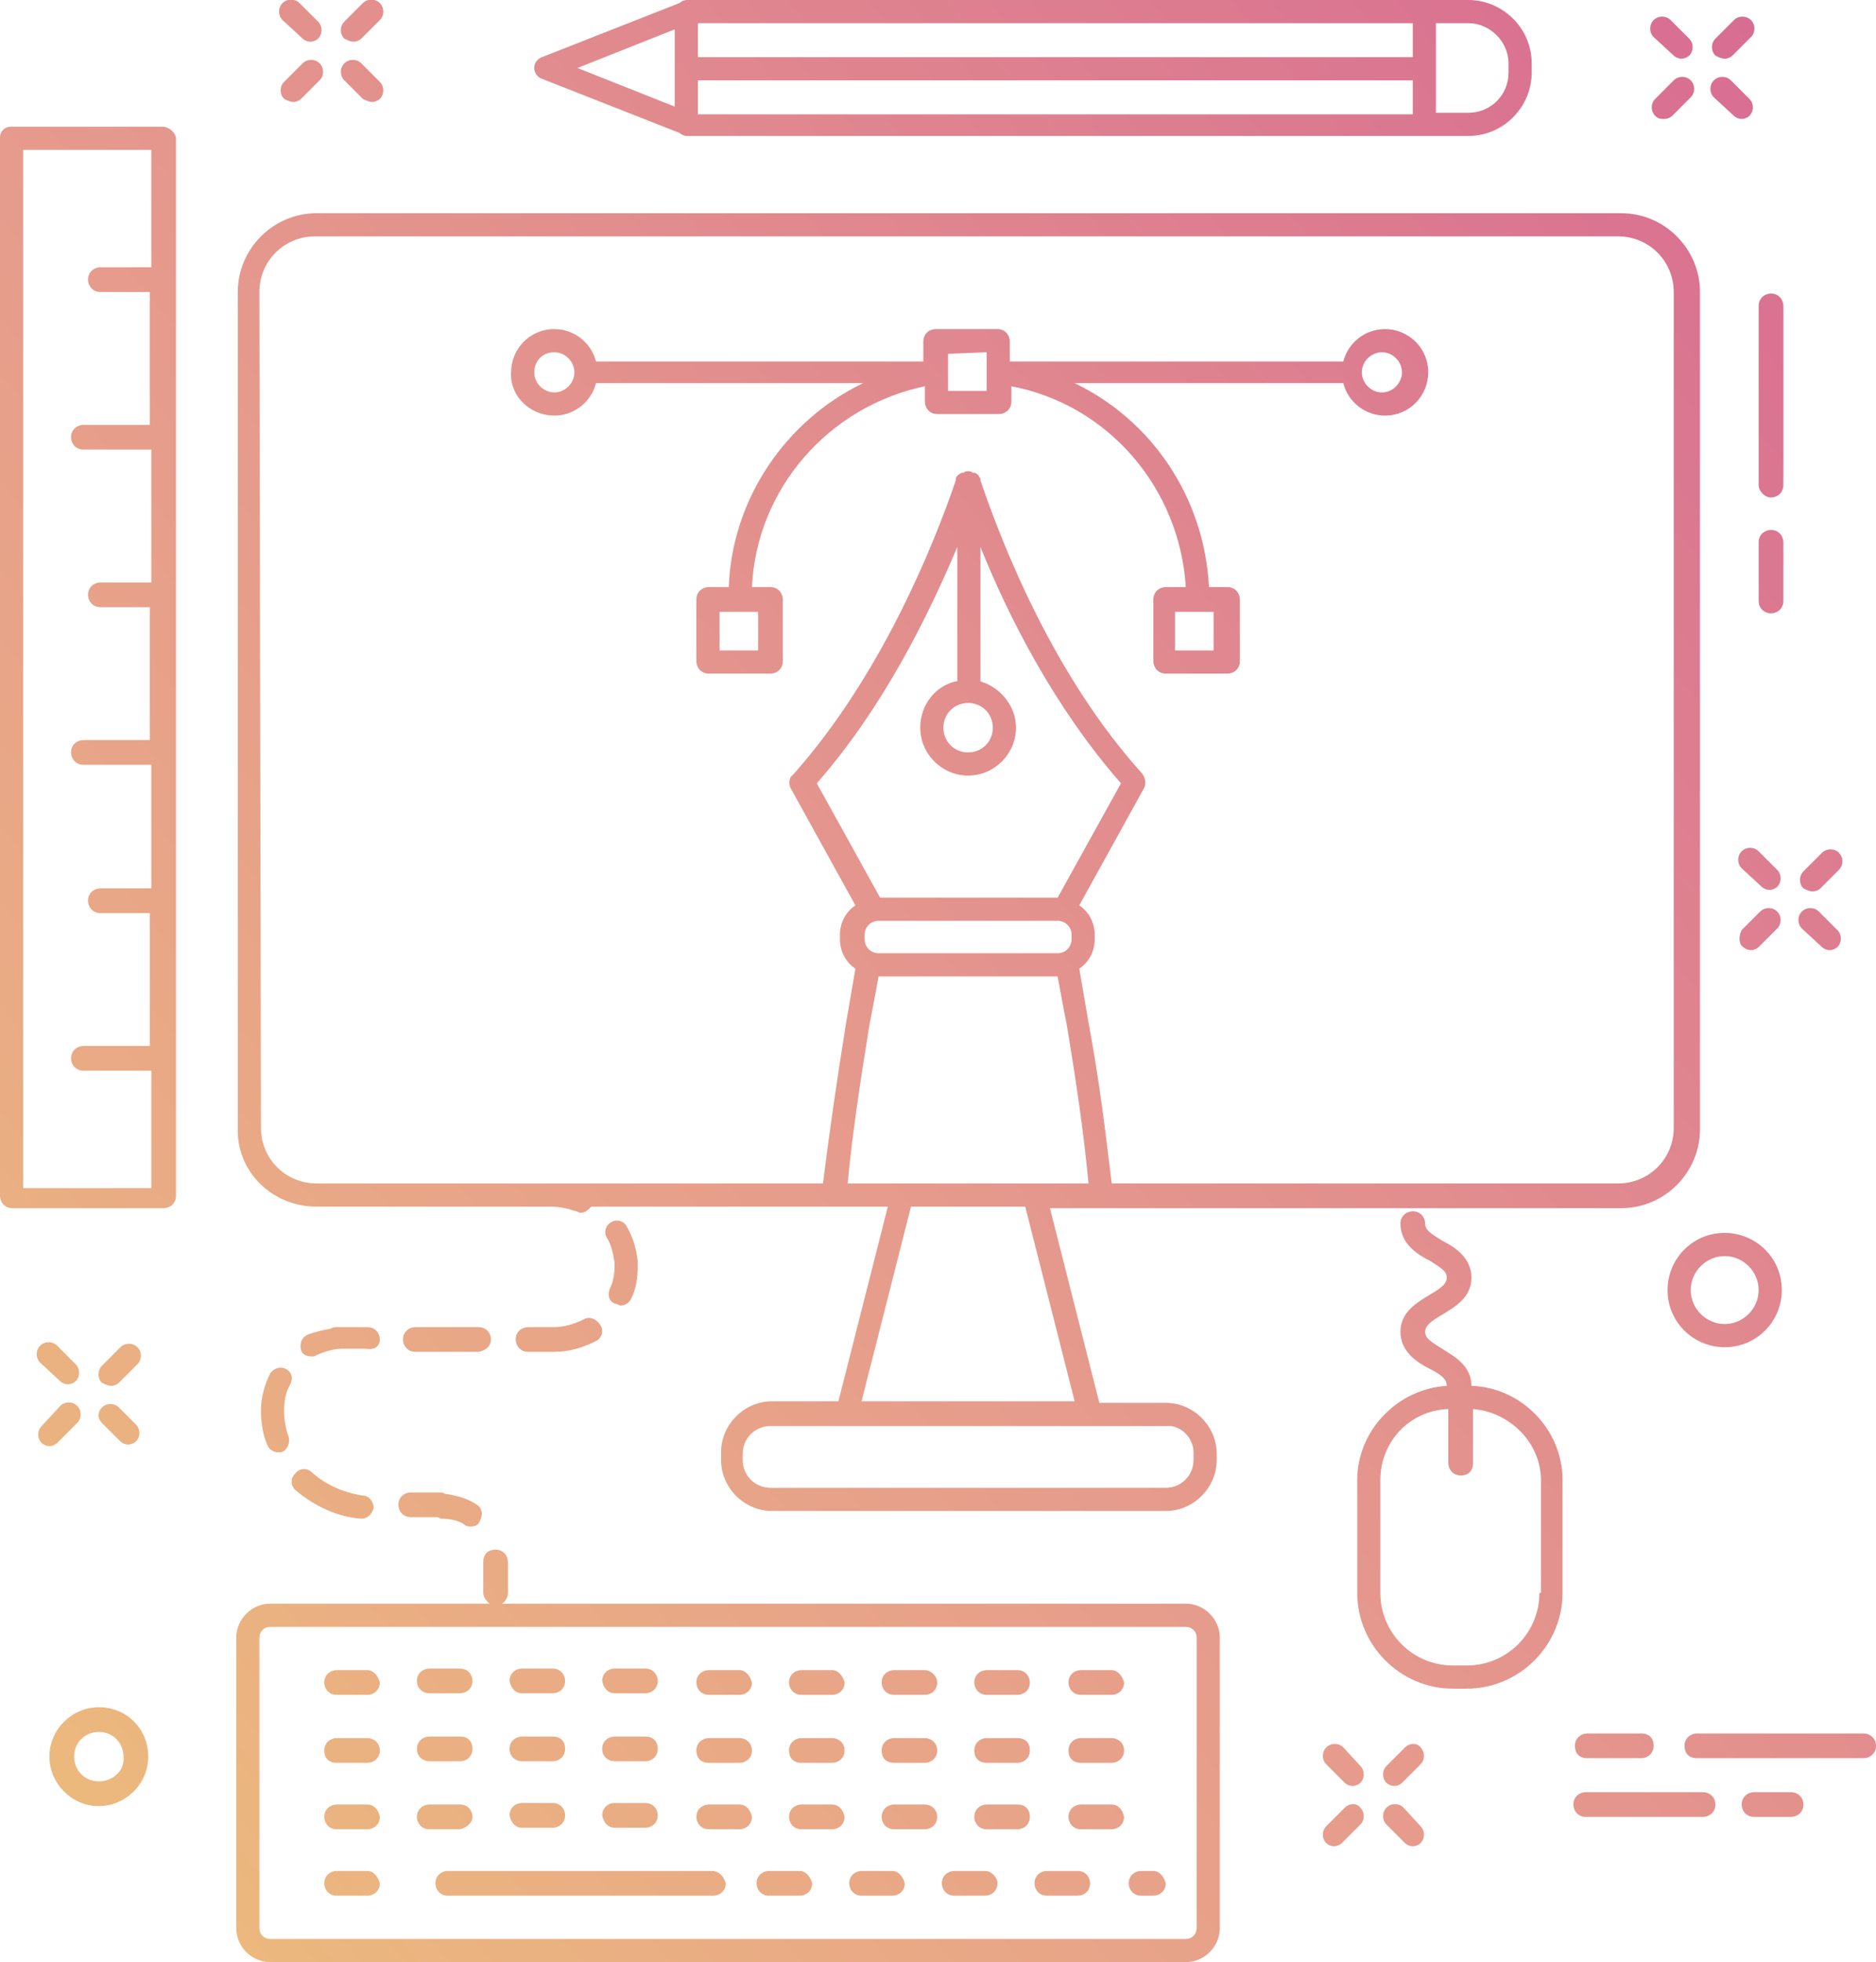 <?xml version="1.0" encoding="utf-8"?>
<!-- Generator: Adobe Illustrator 21.0.2, SVG Export Plug-In . SVG Version: 6.00 Build 0)  -->
<svg version="1.1" id="Layer_1" xmlns="http://www.w3.org/2000/svg" xmlns:xlink="http://www.w3.org/1999/xlink" x="0px" y="0px"
	 viewBox="0 0 121.5 127" style="enable-background:new 0 0 121.5 127;" xml:space="preserve">
<style type="text/css">
	.st0{fill:url(#SVGID_1_);}
</style>
<linearGradient id="SVGID_1_" gradientUnits="userSpaceOnUse" x1="0.448" y1="111.596" x2="121.031" y2="10.415">
	<stop  offset="0" style="stop-color:#ECB97D"/>
	<stop  offset="0.403" style="stop-color:#E69C8C"/>
	<stop  offset="1" style="stop-color:#D86D92"/>
</linearGradient>
<path class="st0" d="M10.5,8.2H0.7C0.3,8.2,0,8.5,0,8.9v68.5c0,0.4,0.3,0.8,0.8,0.8h9.8c0.4,0,0.8-0.3,0.8-0.8V8.9
	C11.3,8.5,10.9,8.2,10.5,8.2z M1.5,76.7v-67h8.3v7.6H6.5c-0.4,0-0.8,0.3-0.8,0.8c0,0.4,0.3,0.8,0.8,0.8h3.2v8.6H5.4
	c-0.4,0-0.8,0.3-0.8,0.8c0,0.4,0.3,0.8,0.8,0.8h4.4v8.6H6.5c-0.4,0-0.8,0.3-0.8,0.8c0,0.4,0.3,0.8,0.8,0.8h3.2v8.6H5.4
	c-0.4,0-0.8,0.3-0.8,0.8c0,0.4,0.3,0.8,0.8,0.8h4.4v8H6.5c-0.4,0-0.8,0.3-0.8,0.8c0,0.4,0.3,0.8,0.8,0.8h3.2v8.6H5.4
	c-0.4,0-0.8,0.3-0.8,0.8c0,0.4,0.3,0.8,0.8,0.8h4.4v7.6H1.5V76.7z M91,113.1l-1.2,1.2c-0.3,0.3-0.3,0.8,0,1.1
	c0.1,0.1,0.3,0.2,0.5,0.2s0.4-0.1,0.5-0.2l1.2-1.2c0.3-0.3,0.3-0.8,0-1.1C91.8,112.8,91.3,112.8,91,113.1z M87.1,117l-1.2,1.2
	c-0.3,0.3-0.3,0.8,0,1.1c0.1,0.1,0.3,0.2,0.5,0.2s0.4-0.1,0.5-0.2l1.2-1.2c0.3-0.3,0.3-0.8,0-1.1C87.9,116.7,87.4,116.7,87.1,117z
	 M90.9,117c-0.3-0.3-0.8-0.3-1.1,0c-0.3,0.3-0.3,0.8,0,1.1l1.2,1.2c0.1,0.1,0.3,0.2,0.5,0.2s0.4-0.1,0.5-0.2c0.3-0.3,0.3-0.8,0-1.1
	L90.9,117z M87,113.1c-0.3-0.3-0.8-0.3-1.1,0c-0.3,0.3-0.3,0.8,0,1.1l1.2,1.2c0.1,0.1,0.3,0.2,0.5,0.2s0.4-0.1,0.5-0.2
	c0.3-0.3,0.3-0.8,0-1.1L87,113.1z M7.2,89.7c0.2,0,0.4-0.1,0.5-0.2l1.2-1.2c0.3-0.3,0.3-0.8,0-1.1c-0.3-0.3-0.8-0.3-1.1,0l-1.2,1.2
	c-0.3,0.3-0.3,0.8,0,1.1C6.8,89.6,7,89.7,7.2,89.7z M5,92.1c0.3-0.3,0.3-0.8,0-1.1c-0.3-0.3-0.8-0.3-1.1,0l-1.2,1.3
	c-0.3,0.3-0.3,0.8,0,1.1c0.1,0.1,0.3,0.2,0.5,0.2s0.4-0.1,0.5-0.2L5,92.1z M6.6,92.1l1.2,1.2c0.1,0.1,0.3,0.2,0.5,0.2
	s0.4-0.1,0.5-0.2c0.3-0.3,0.3-0.8,0-1.1l-1.1-1.1c-0.3-0.3-0.8-0.3-1.1,0C6.3,91.4,6.3,91.8,6.6,92.1z M3.9,89.4
	c0.1,0.1,0.3,0.2,0.5,0.2s0.4-0.1,0.5-0.2c0.3-0.3,0.3-0.8,0-1.1l-1.2-1.2c-0.3-0.3-0.8-0.3-1.1,0c-0.3,0.3-0.3,0.8,0,1.1L3.9,89.4z
	 M22.9,2.7c0.2,0,0.4-0.1,0.5-0.2l1.2-1.2c0.3-0.3,0.3-0.8,0-1.1s-0.8-0.3-1.1,0l-1.2,1.2c-0.3,0.3-0.3,0.8,0,1.1
	C22.5,2.6,22.7,2.7,22.9,2.7z M19,6.6c0.2,0,0.4-0.1,0.5-0.2l1.2-1.2c0.3-0.3,0.3-0.8,0-1.1c-0.3-0.3-0.8-0.3-1.1,0l-1.2,1.2
	c-0.3,0.3-0.3,0.8,0,1.1C18.6,6.5,18.8,6.6,19,6.6z M23.5,6.4c0.2,0.1,0.4,0.2,0.6,0.2c0.2,0,0.4-0.1,0.5-0.2c0.3-0.3,0.3-0.8,0-1.1
	l-1.2-1.2c-0.3-0.3-0.8-0.3-1.1,0c-0.3,0.3-0.3,0.8,0,1.1L23.5,6.4z M19.6,2.5c0.1,0.1,0.3,0.2,0.5,0.2s0.4-0.1,0.5-0.2
	c0.3-0.3,0.3-0.8,0-1.1l-1.2-1.2c-0.3-0.3-0.8-0.3-1.1,0C18,0.5,18,1,18.3,1.3L19.6,2.5z M111.7,3.8c0.2,0,0.4-0.1,0.5-0.2l1.2-1.2
	c0.3-0.3,0.3-0.8,0-1.1s-0.8-0.3-1.1,0l-1.2,1.2c-0.3,0.3-0.3,0.8,0,1.1C111.3,3.7,111.5,3.8,111.7,3.8z M107.8,7.7
	c0.2,0,0.4-0.1,0.5-0.2l1.2-1.2c0.3-0.3,0.3-0.8,0-1.1c-0.3-0.3-0.8-0.3-1.1,0l-1.2,1.2c-0.3,0.3-0.3,0.8,0,1.1
	C107.4,7.7,107.6,7.7,107.8,7.7z M112.3,7.5c0.1,0.1,0.3,0.2,0.5,0.2s0.4-0.1,0.5-0.2c0.3-0.3,0.3-0.8,0-1.1l-1.2-1.2
	c-0.3-0.3-0.8-0.3-1.1,0c-0.3,0.3-0.3,0.8,0,1.1L112.3,7.5z M108.4,3.6c0.1,0.1,0.3,0.2,0.5,0.2s0.4-0.1,0.5-0.2
	c0.3-0.3,0.3-0.8,0-1.1l-1.2-1.2c-0.3-0.3-0.8-0.3-1.1,0c-0.3,0.3-0.3,0.8,0,1.1L108.4,3.6z M117.4,57.7c0.2,0,0.4-0.1,0.5-0.2
	l1.2-1.2c0.3-0.3,0.3-0.8,0-1.1s-0.8-0.3-1.1,0l-1.2,1.2c-0.3,0.3-0.3,0.8,0,1.1C117,57.6,117.2,57.7,117.4,57.7z M112.9,61.3
	c0.1,0.1,0.3,0.2,0.5,0.2s0.4-0.1,0.5-0.2l1.2-1.2c0.3-0.3,0.3-0.8,0-1.1s-0.8-0.3-1.1,0l-1.2,1.2C112.6,60.6,112.6,61.1,112.9,61.3
	z M118,61.3c0.1,0.1,0.3,0.2,0.5,0.2s0.4-0.1,0.5-0.2c0.3-0.3,0.3-0.8,0-1.1l-1.2-1.2c-0.3-0.3-0.8-0.3-1.1,0
	c-0.3,0.3-0.3,0.8,0,1.1L118,61.3z M114.1,57.4c0.1,0.1,0.3,0.2,0.5,0.2s0.4-0.1,0.5-0.2c0.3-0.3,0.3-0.8,0-1.1l-1.2-1.2
	c-0.3-0.3-0.8-0.3-1.1,0c-0.3,0.3-0.3,0.8,0,1.1L114.1,57.4z M108,83.5c0,2.1,1.7,3.7,3.7,3.7c2.1,0,3.7-1.7,3.7-3.7
	c0-2.1-1.7-3.7-3.7-3.7C109.6,79.8,108,81.5,108,83.5z M113.9,83.5c0,1.2-1,2.2-2.2,2.2s-2.2-1-2.2-2.2s1-2.2,2.2-2.2
	S113.9,82.3,113.9,83.5z M6.4,110.5c-1.7,0-3.2,1.4-3.2,3.2c0,1.7,1.4,3.2,3.2,3.2c1.7,0,3.2-1.4,3.2-3.2S8.2,110.5,6.4,110.5z
	 M6.4,115.3c-0.9,0-1.6-0.7-1.6-1.6s0.7-1.6,1.6-1.6c0.9,0,1.6,0.7,1.6,1.6C8.1,114.6,7.3,115.3,6.4,115.3z M120.7,112.2h-10.8
	c-0.4,0-0.8,0.3-0.8,0.8s0.3,0.8,0.8,0.8h10.8c0.4,0,0.8-0.3,0.8-0.8S121.1,112.2,120.7,112.2z M102.8,112.2c-0.4,0-0.8,0.3-0.8,0.8
	s0.3,0.8,0.8,0.8h3.5c0.4,0,0.8-0.3,0.8-0.8s-0.3-0.8-0.8-0.8H102.8z M110.3,116h-7.6c-0.4,0-0.8,0.3-0.8,0.8c0,0.4,0.3,0.8,0.8,0.8
	h7.6c0.4,0,0.8-0.3,0.8-0.8S110.7,116,110.3,116z M116,116h-2.4c-0.4,0-0.8,0.3-0.8,0.8c0,0.4,0.3,0.8,0.8,0.8h2.4
	c0.4,0,0.8-0.3,0.8-0.8C116.8,116.3,116.4,116,116,116z M39.9,84.4c0.1,0,0.2,0.1,0.3,0.1c0.3,0,0.6-0.2,0.7-0.5
	c0.3-0.6,0.4-1.3,0.4-2c0-0.1,0-0.3,0-0.4c-0.1-0.8-0.3-1.5-0.7-2.2c-0.2-0.4-0.7-0.5-1-0.3c-0.4,0.2-0.5,0.7-0.3,1
	c0.3,0.5,0.4,1,0.5,1.6c0,0.1,0,0.2,0,0.3c0,0.5-0.1,1-0.3,1.4C39.3,83.9,39.5,84.3,39.9,84.4z M31.8,86.7c0-0.4-0.3-0.8-0.8-0.8
	h-4.1c-0.4,0-0.8,0.3-0.8,0.8c0,0.4,0.3,0.8,0.8,0.8H31C31.5,87.4,31.8,87.1,31.8,86.7z M37.8,85.4c-0.6,0.3-1.3,0.5-1.9,0.5l0,0
	h-1.7c-0.4,0-0.8,0.3-0.8,0.8c0,0.4,0.3,0.8,0.8,0.8h1.7l0,0c1,0,1.9-0.3,2.7-0.7c0.4-0.2,0.5-0.7,0.3-1
	C38.6,85.3,38.1,85.2,37.8,85.4z M24.6,86.7c0-0.4-0.3-0.8-0.8-0.8h-2c-0.1,0-0.2,0-0.4,0.1c-0.5,0.1-1,0.2-1.5,0.4
	c-0.4,0.2-0.5,0.6-0.4,1c0.1,0.3,0.4,0.4,0.7,0.4c0.1,0,0.2,0,0.3-0.1c0.5-0.2,1.1-0.4,1.6-0.4c0.1,0,0.1,0,0.2,0h1.4
	C24.3,87.4,24.6,87.1,24.6,86.7z M18.5,88.6c-0.4-0.2-0.8,0-1,0.3c-0.4,0.8-0.6,1.6-0.6,2.4c0,0.7,0.1,1.5,0.4,2.2
	c0.1,0.3,0.4,0.5,0.7,0.5c0.1,0,0.2,0,0.2,0c0.4-0.1,0.6-0.6,0.5-1c-0.2-0.5-0.3-1.1-0.3-1.7s0.1-1.2,0.4-1.7
	C19,89.2,18.9,88.8,18.5,88.6z M20.2,95.3c-0.3-0.3-0.8-0.3-1.1,0.1c-0.3,0.3-0.3,0.8,0.1,1.1c1.2,1,2.7,1.7,4.2,1.8l0,0
	c0.4,0,0.7-0.3,0.8-0.7c0-0.4-0.3-0.8-0.7-0.8C22.2,96.6,21.1,96.1,20.2,95.3z M28.9,96.7c-0.1,0-0.2-0.1-0.3-0.1h-2
	c-0.4,0-0.8,0.3-0.8,0.8c0,0.4,0.3,0.8,0.8,0.8h1.7c0.1,0,0.2,0.1,0.3,0.1c0.5,0,1.1,0.1,1.5,0.4c0.1,0.1,0.3,0.1,0.4,0.1
	c0.3,0,0.5-0.1,0.6-0.4c0.2-0.4,0.1-0.8-0.2-1C30.3,97,29.6,96.8,28.9,96.7z M95.3,89.7c0-1.3-1.1-1.9-1.9-2.4s-1.1-0.7-1.1-1.1
	s0.4-0.7,1.1-1.1c0.8-0.5,1.9-1.1,1.9-2.4s-1.1-2-1.9-2.4c-0.8-0.5-1.1-0.7-1.1-1.1s-0.3-0.8-0.8-0.8c-0.4,0-0.8,0.3-0.8,0.8
	c0,1.3,1.1,2,1.9,2.4c0.8,0.5,1.1,0.7,1.1,1.1s-0.4,0.7-1.1,1.1c-0.8,0.5-1.9,1.1-1.9,2.4s1.1,2,1.9,2.4s1.1,0.7,1.1,1.1
	c-3.2,0.2-5.8,2.9-5.8,6.1v7.3c0,3.4,2.8,6.2,6.2,6.2H95c3.4,0,6.2-2.8,6.2-6.2v-7.3C101.2,92.5,98.5,89.8,95.3,89.7z M99.7,103.1
	c0,2.6-2.1,4.7-4.7,4.7h-0.9c-2.6,0-4.7-2.1-4.7-4.7v-7.3c0-2.5,1.9-4.5,4.4-4.6v3.5c0,0.4,0.3,0.8,0.8,0.8s0.8-0.3,0.8-0.8v-3.5
	c2.4,0.2,4.4,2.2,4.4,4.6v7.3H99.7z M76.8,103.8H32.5c0.2-0.1,0.4-0.4,0.4-0.7v-2c0-0.4-0.3-0.8-0.8-0.8s-0.8,0.3-0.8,0.8v2
	c0,0.3,0.2,0.5,0.4,0.7H17.5c-1.2,0-2.2,1-2.2,2.2v18.8c0,1.2,1,2.2,2.2,2.2h59.3c1.2,0,2.2-1,2.2-2.2V106
	C79,104.8,78,103.8,76.8,103.8z M77.5,124.8c0,0.4-0.3,0.7-0.7,0.7H17.5c-0.4,0-0.7-0.3-0.7-0.7V106c0-0.4,0.3-0.7,0.7-0.7h59.3
	c0.4,0,0.7,0.3,0.7,0.7L77.5,124.8z M33.8,109.6h2c0.4,0,0.8-0.3,0.8-0.8c0-0.4-0.3-0.8-0.8-0.8h-2c-0.4,0-0.8,0.3-0.8,0.8
	C33.1,109.3,33.4,109.6,33.8,109.6z M27.8,109.6h2c0.4,0,0.8-0.3,0.8-0.8c0-0.4-0.3-0.8-0.8-0.8h-2c-0.4,0-0.8,0.3-0.8,0.8
	C27,109.3,27.4,109.6,27.8,109.6z M39.8,109.6h2c0.4,0,0.8-0.3,0.8-0.8c0-0.4-0.3-0.8-0.8-0.8h-2c-0.4,0-0.8,0.3-0.8,0.8
	C39.1,109.3,39.4,109.6,39.8,109.6z M72,108.1h-2c-0.4,0-0.8,0.3-0.8,0.8c0,0.4,0.3,0.8,0.8,0.8h2c0.4,0,0.8-0.3,0.8-0.8
	C72.7,108.5,72.4,108.1,72,108.1z M65.9,108.1h-2c-0.4,0-0.8,0.3-0.8,0.8c0,0.4,0.3,0.8,0.8,0.8h2c0.4,0,0.8-0.3,0.8-0.8
	C66.7,108.5,66.4,108.1,65.9,108.1z M47.9,108.1h-2c-0.4,0-0.8,0.3-0.8,0.8c0,0.4,0.3,0.8,0.8,0.8h2c0.4,0,0.8-0.3,0.8-0.8
	C48.6,108.5,48.3,108.1,47.9,108.1z M53.9,108.1h-2c-0.4,0-0.8,0.3-0.8,0.8c0,0.4,0.3,0.8,0.8,0.8h2c0.4,0,0.8-0.3,0.8-0.8
	C54.6,108.5,54.3,108.1,53.9,108.1z M23.8,108.1h-2c-0.4,0-0.8,0.3-0.8,0.8c0,0.4,0.3,0.8,0.8,0.8h2c0.4,0,0.8-0.3,0.8-0.8
	C24.5,108.5,24.2,108.1,23.8,108.1z M59.9,108.1h-2c-0.4,0-0.8,0.3-0.8,0.8c0,0.4,0.3,0.8,0.8,0.8h2c0.4,0,0.8-0.3,0.8-0.8
	C60.7,108.5,60.3,108.1,59.9,108.1z M23.8,112.5h-2c-0.4,0-0.8,0.3-0.8,0.8s0.3,0.8,0.8,0.8h2c0.4,0,0.8-0.3,0.8-0.8
	S24.2,112.5,23.8,112.5z M27.8,114h2c0.4,0,0.8-0.3,0.8-0.8s-0.3-0.8-0.8-0.8h-2c-0.4,0-0.8,0.3-0.8,0.8S27.4,114,27.8,114z
	 M47.9,112.5h-2c-0.4,0-0.8,0.3-0.8,0.8s0.3,0.8,0.8,0.8h2c0.4,0,0.8-0.3,0.8-0.8S48.3,112.5,47.9,112.5z M59.9,112.5h-2
	c-0.4,0-0.8,0.3-0.8,0.8s0.3,0.8,0.8,0.8h2c0.4,0,0.8-0.3,0.8-0.8S60.3,112.5,59.9,112.5z M39.8,114h2c0.4,0,0.8-0.3,0.8-0.8
	s-0.3-0.8-0.8-0.8h-2c-0.4,0-0.8,0.3-0.8,0.8S39.4,114,39.8,114z M53.9,112.5h-2c-0.4,0-0.8,0.3-0.8,0.8s0.3,0.8,0.8,0.8h2
	c0.4,0,0.8-0.3,0.8-0.8S54.3,112.5,53.9,112.5z M72,112.5h-2c-0.4,0-0.8,0.3-0.8,0.8s0.3,0.8,0.8,0.8h2c0.4,0,0.8-0.3,0.8-0.8
	S72.4,112.5,72,112.5z M33.8,114h2c0.4,0,0.8-0.3,0.8-0.8s-0.3-0.8-0.8-0.8h-2c-0.4,0-0.8,0.3-0.8,0.8S33.4,114,33.8,114z
	 M65.9,112.5h-2c-0.4,0-0.8,0.3-0.8,0.8s0.3,0.8,0.8,0.8h2c0.4,0,0.8-0.3,0.8-0.8S66.4,112.5,65.9,112.5z M65.9,116.8h-2
	c-0.4,0-0.8,0.3-0.8,0.8c0,0.4,0.3,0.8,0.8,0.8h2c0.4,0,0.8-0.3,0.8-0.8C66.7,117.1,66.4,116.8,65.9,116.8z M47.9,116.8h-2
	c-0.4,0-0.8,0.3-0.8,0.8c0,0.4,0.3,0.8,0.8,0.8h2c0.4,0,0.8-0.3,0.8-0.8C48.6,117.1,48.3,116.8,47.9,116.8z M53.9,116.8h-2
	c-0.4,0-0.8,0.3-0.8,0.8c0,0.4,0.3,0.8,0.8,0.8h2c0.4,0,0.8-0.3,0.8-0.8C54.6,117.1,54.3,116.8,53.9,116.8z M23.8,116.8h-2
	c-0.4,0-0.8,0.3-0.8,0.8c0,0.4,0.3,0.8,0.8,0.8h2c0.4,0,0.8-0.3,0.8-0.8C24.5,117.1,24.2,116.8,23.8,116.8z M30.6,117.6
	c0-0.4-0.3-0.8-0.8-0.8h-2c-0.4,0-0.8,0.3-0.8,0.8c0,0.4,0.3,0.8,0.8,0.8h2C30.2,118.3,30.6,118,30.6,117.6z M72,116.8h-2
	c-0.4,0-0.8,0.3-0.8,0.8c0,0.4,0.3,0.8,0.8,0.8h2c0.4,0,0.8-0.3,0.8-0.8C72.7,117.1,72.4,116.8,72,116.8z M59.9,116.8h-2
	c-0.4,0-0.8,0.3-0.8,0.8c0,0.4,0.3,0.8,0.8,0.8h2c0.4,0,0.8-0.3,0.8-0.8C60.7,117.1,60.3,116.8,59.9,116.8z M39.8,118.3h2
	c0.4,0,0.8-0.3,0.8-0.8c0-0.4-0.3-0.8-0.8-0.8h-2c-0.4,0-0.8,0.3-0.8,0.8C39.1,118,39.4,118.3,39.8,118.3z M33.8,118.3h2
	c0.4,0,0.8-0.3,0.8-0.8c0-0.4-0.3-0.8-0.8-0.8h-2c-0.4,0-0.8,0.3-0.8,0.8C33.1,118,33.4,118.3,33.8,118.3z M57.8,121.1h-2
	c-0.4,0-0.8,0.3-0.8,0.8c0,0.4,0.3,0.8,0.8,0.8h2c0.4,0,0.8-0.3,0.8-0.8C58.5,121.5,58.2,121.1,57.8,121.1z M74.7,121.1h-0.8
	c-0.4,0-0.8,0.3-0.8,0.8c0,0.4,0.3,0.8,0.8,0.8h0.8c0.4,0,0.8-0.3,0.8-0.8C75.4,121.5,75.1,121.1,74.7,121.1z M63.8,121.1h-2
	c-0.4,0-0.8,0.3-0.8,0.8c0,0.4,0.3,0.8,0.8,0.8h2c0.4,0,0.8-0.3,0.8-0.8C64.6,121.5,64.2,121.1,63.8,121.1z M69.8,121.1h-2
	c-0.4,0-0.8,0.3-0.8,0.8c0,0.4,0.3,0.8,0.8,0.8h2c0.4,0,0.8-0.3,0.8-0.8C70.6,121.5,70.3,121.1,69.8,121.1z M51.8,121.1h-2
	c-0.4,0-0.8,0.3-0.8,0.8c0,0.4,0.3,0.8,0.8,0.8h2c0.4,0,0.8-0.3,0.8-0.8C52.5,121.5,52.2,121.1,51.8,121.1z M46.1,121.1H29
	c-0.4,0-0.8,0.3-0.8,0.8c0,0.4,0.3,0.8,0.8,0.8h17.2c0.4,0,0.8-0.3,0.8-0.8C46.9,121.5,46.6,121.1,46.1,121.1z M23.8,121.1h-2
	c-0.4,0-0.8,0.3-0.8,0.8c0,0.4,0.3,0.8,0.8,0.8h2c0.4,0,0.8-0.3,0.8-0.8C24.5,121.5,24.2,121.1,23.8,121.1z M114.7,32.2
	c0.4,0,0.8-0.3,0.8-0.8V19.8c0-0.4-0.3-0.8-0.8-0.8c-0.4,0-0.8,0.3-0.8,0.8v11.6C113.9,31.8,114.3,32.2,114.7,32.2z M114.7,39.7
	c0.4,0,0.8-0.3,0.8-0.8v-3.8c0-0.4-0.3-0.8-0.8-0.8c-0.4,0-0.8,0.3-0.8,0.8v3.8C113.9,39.4,114.3,39.7,114.7,39.7z M20.5,78.1h15.1
	c0.6,0,1.1,0.1,1.7,0.3c0.1,0,0.2,0.1,0.3,0.1c0.3,0,0.5-0.2,0.7-0.4h19.2l-3.2,12.6H50c-1.8,0-3.3,1.5-3.3,3.3v0.5
	c0,1.8,1.5,3.3,3.3,3.3h25.5c1.8,0,3.3-1.5,3.3-3.3v-0.4c0-1.8-1.5-3.3-3.3-3.3h-4.3L68,78.2h37c2.8,0,5.1-2.3,5.1-5.1V18.9
	c0-2.8-2.3-5.1-5.1-5.1H20.5c-2.8,0-5.1,2.3-5.1,5.1V73C15.3,75.8,17.6,78.1,20.5,78.1z M62.7,45.5c0.9,0,1.6,0.7,1.6,1.6
	c0,0.9-0.7,1.6-1.6,1.6s-1.6-0.7-1.6-1.6S61.8,45.5,62.7,45.5z M61.9,44.1c-1.3,0.3-2.3,1.5-2.3,3c0,1.7,1.4,3.1,3.1,3.1
	c1.7,0,3.1-1.4,3.1-3.1c0-1.4-1-2.6-2.3-3v-8.7c1.8,4.5,4.8,10.4,9.1,15.3l-4.1,7.4H57l-4.1-7.4c4.3-4.9,7.2-10.8,9.1-15.3v8.7H61.9
	z M56,60.8v-0.3c0-0.5,0.4-0.9,0.9-0.9h11.6c0.5,0,0.9,0.4,0.9,0.9v0.3c0,0.5-0.4,0.9-0.9,0.9H56.9C56.4,61.7,56,61.3,56,60.8z
	 M56.9,63.2L56.9,63.2h11.6l0,0c0.2,1.1,0.4,2.2,0.6,3.2c0.6,3.6,1.1,7,1.4,10.2H67h-8.6h-3.5c0.3-3.2,0.8-6.5,1.4-10.2
	C56.5,65.4,56.7,64.3,56.9,63.2z M77.3,94v0.5c0,1-0.8,1.8-1.8,1.8H49.9c-1,0-1.8-0.8-1.8-1.8v-0.4c0-1,0.8-1.8,1.8-1.8h4.9h15.8
	h4.9C76.5,92.2,77.3,93.1,77.3,94z M69.6,90.7H55.8L59,78.1h7.4L69.6,90.7z M16.8,18.9c0-2,1.6-3.6,3.6-3.6h84.4
	c2,0,3.6,1.6,3.6,3.6V73c0,2-1.6,3.6-3.6,3.6H72c-0.4-3.3-0.8-6.7-1.5-10.4c-0.2-1.2-0.4-2.3-0.6-3.5c0.6-0.4,1-1.1,1-1.9v-0.3
	c0-0.8-0.4-1.5-1-1.9l4.2-7.6c0.1-0.2,0.1-0.5,0-0.7c0-0.1-0.1-0.1-0.1-0.2c-5.7-6.3-9-14.6-10.5-19l0,0c0,0,0,0,0-0.1
	s-0.1-0.1-0.1-0.2c0,0,0,0-0.1-0.1c0,0-0.1-0.1-0.2-0.1c0,0,0,0-0.1,0c-0.1-0.1-0.2-0.1-0.3-0.1s-0.2,0-0.3,0.1c0,0,0,0-0.1,0
	s-0.1,0.1-0.2,0.1c0,0,0,0-0.1,0.1c0,0-0.1,0.1-0.1,0.2c0,0,0,0,0,0.1l0,0c-1.5,4.4-4.9,12.7-10.5,19c-0.1,0.1-0.1,0.1-0.2,0.2
	c-0.1,0.2-0.1,0.5,0,0.7l4.2,7.6c-0.6,0.4-1,1.1-1,1.9v0.3c0,0.8,0.4,1.5,1,1.9c-0.2,1.2-0.4,2.3-0.6,3.5c-0.6,3.7-1.1,7.2-1.5,10.4
	H20.5c-2,0-3.6-1.6-3.6-3.6L16.8,18.9L16.8,18.9z M35.1,5.1L44,8.6c0.1,0.1,0.3,0.2,0.5,0.2h50.6c2.3,0,4.1-1.9,4.1-4.1V4.1
	c0-2.3-1.9-4.1-4.1-4.1H44.5c-0.2,0-0.4,0.1-0.5,0.2l-8.9,3.5c-0.3,0.1-0.5,0.4-0.5,0.7C34.6,4.7,34.8,5,35.1,5.1z M45.2,5.2h46.3
	v2.2H45.2V5.2z M97.7,4.1v0.6c0,1.5-1.2,2.6-2.6,2.6H93V1.5h2.1C96.5,1.5,97.7,2.7,97.7,4.1z M91.5,1.5v2.2H45.2V1.5H91.5z
	 M43.7,1.9v5l-6.3-2.5L43.7,1.9z M35.9,26.9c1.3,0,2.4-0.9,2.7-2.1h17.3c-5,2.4-8.5,7.5-8.7,13.2h-1.3c-0.4,0-0.8,0.3-0.8,0.8v4
	c0,0.4,0.3,0.8,0.8,0.8h4c0.4,0,0.8-0.3,0.8-0.8v-4c0-0.4-0.3-0.8-0.8-0.8h-1.2c0.3-6.4,5-11.7,11.2-13v1c0,0.4,0.3,0.8,0.8,0.8h4
	c0.4,0,0.8-0.3,0.8-0.8v-1c6.3,1.2,10.9,6.6,11.3,13h-1.3c-0.4,0-0.8,0.3-0.8,0.8v4c0,0.4,0.3,0.8,0.8,0.8h4c0.4,0,0.8-0.3,0.8-0.8
	v-4c0-0.4-0.3-0.8-0.8-0.8h-1.2c-0.3-5.8-3.7-10.8-8.7-13.2H87c0.3,1.2,1.4,2.1,2.7,2.1c1.6,0,2.8-1.3,2.8-2.8
	c0-1.6-1.3-2.8-2.8-2.8c-1.3,0-2.4,0.9-2.7,2.1H65.4v-1.3c0-0.4-0.3-0.8-0.8-0.8h-4c-0.4,0-0.8,0.3-0.8,0.8v1.3H38.6
	c-0.3-1.2-1.4-2.1-2.7-2.1c-1.6,0-2.8,1.3-2.8,2.8C33,25.6,34.3,26.9,35.9,26.9z M49.1,42.1h-2.5v-2.5h2.5V42.1z M78.6,42.1h-2.5
	v-2.5h2.5V42.1z M89.5,22.8c0.7,0,1.3,0.6,1.3,1.3c0,0.7-0.6,1.3-1.3,1.3c-0.7,0-1.3-0.6-1.3-1.3S88.8,22.8,89.5,22.8z M63.9,22.8
	v2.5h-2.5v-1.2l0,0l0,0v-1.2L63.9,22.8L63.9,22.8z M35.9,22.8c0.7,0,1.3,0.6,1.3,1.3c0,0.7-0.6,1.3-1.3,1.3s-1.3-0.6-1.3-1.3
	S35.1,22.8,35.9,22.8z"/>
</svg>
